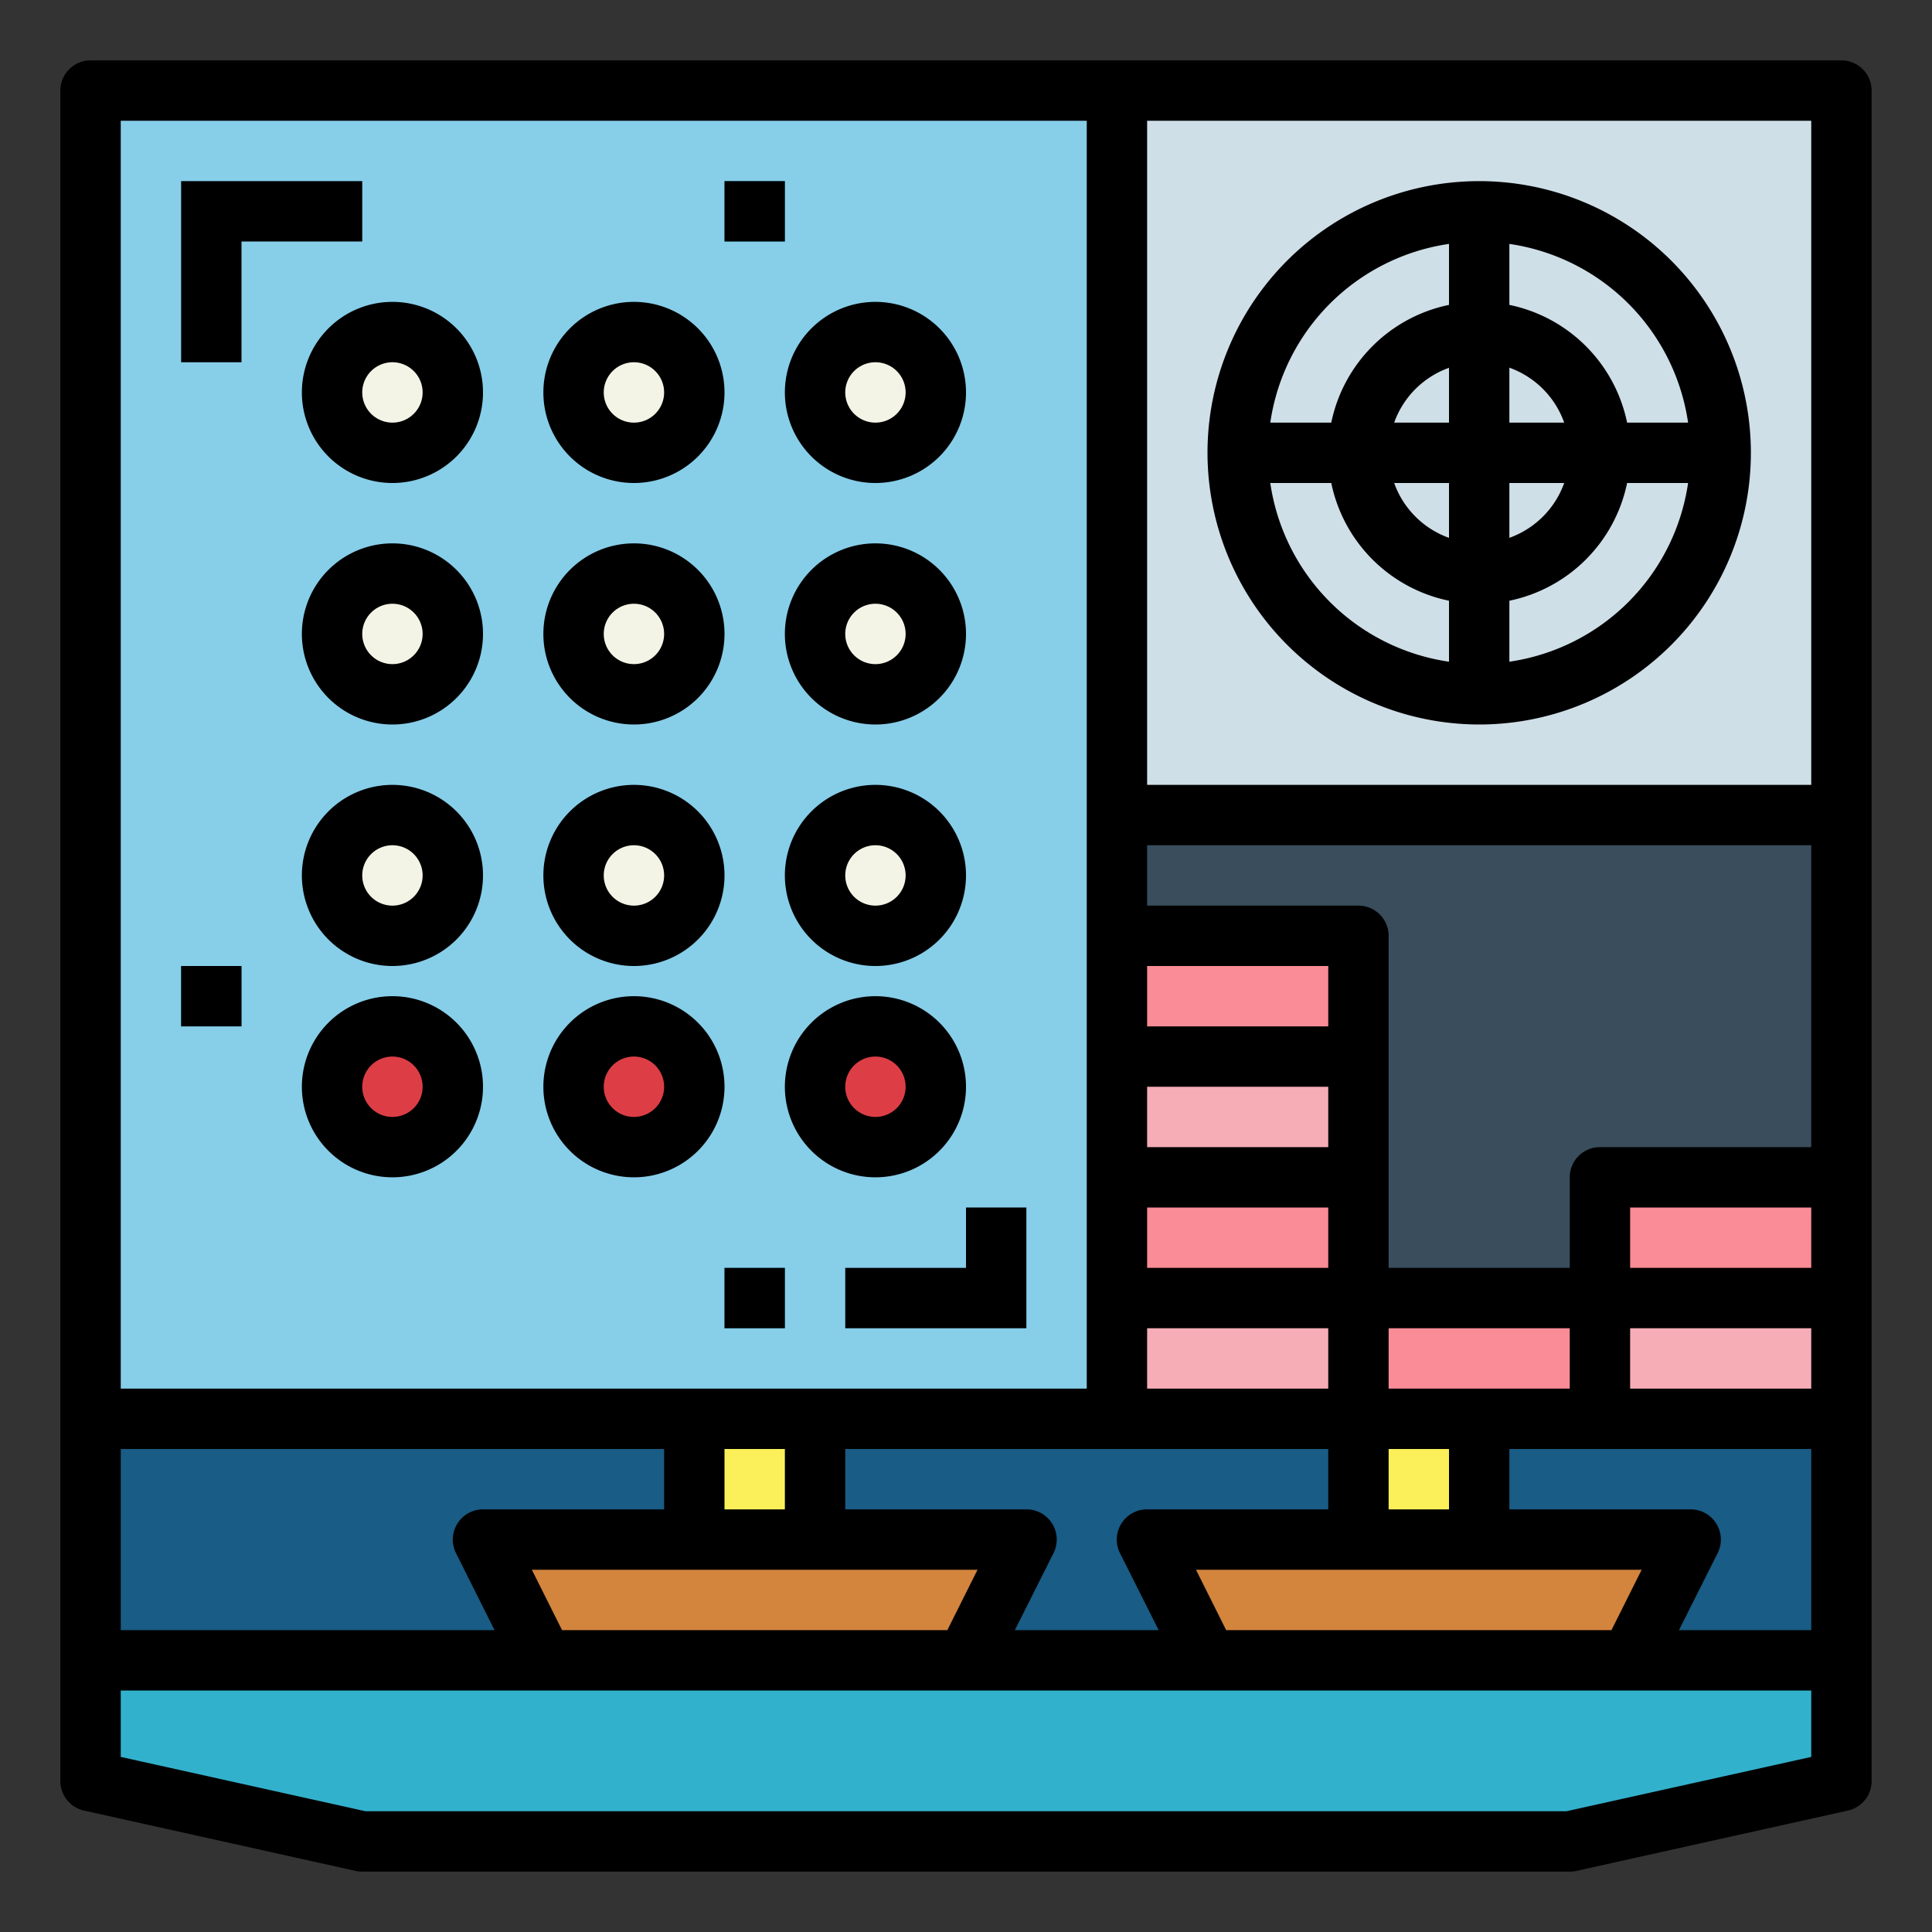 <svg height="512" viewBox="0 0 64 64" width="512" xmlns="http://www.w3.org/2000/svg"><rect x="0" y="0" width="64" height="64" fill="#333333" stroke="none"/><g id="Filled_outline" data-name="Filled outline"><path d="m3 3h58v52h-58z" fill="#195c85"/><path d="m3 3h34v44h-34z" fill="#87cee9"/><path d="m61 59-9 2h-40l-9-2v-4h58z" fill="#32b1cc"/><path d="m37 3h24v24h-24z" fill="#cfdfe8"/><path d="m37 27h24v20h-24z" fill="#394d5c"/><path d="m37 43h8v4h-8z" fill="#f7adb6"/><path d="m45 43h8v4h-8z" fill="#f98c96"/><path d="m37 39h8v4h-8z" fill="#f98c96"/><path d="m37 35h8v4h-8z" fill="#f7adb6"/><path d="m37 31h8v4h-8z" fill="#f98c96"/><path d="m53 39h8v4h-8z" fill="#f98c96"/><path d="m53 43h8v4h-8z" fill="#f7adb6"/><g fill="#f4f4e6"><circle cx="13" cy="13" r="2"/><circle cx="21" cy="13" r="2"/><circle cx="29" cy="13" r="2"/><circle cx="13" cy="21" r="2"/><circle cx="21" cy="21" r="2"/><circle cx="29" cy="21" r="2"/><circle cx="13" cy="29" r="2"/><circle cx="21" cy="29" r="2"/><circle cx="29" cy="29" r="2"/></g><circle cx="13" cy="36" fill="#dd3e46" r="2"/><circle cx="21" cy="36" fill="#dd3e46" r="2"/><circle cx="29" cy="36" fill="#dd3e46" r="2"/><path d="m24 42h2v2h-2z" fill="#32b1cc"/><path d="m24 6h2v2h-2z" fill="#32b1cc"/><path d="m6 32h2v2h-2z" fill="#32b1cc"/><path d="m23 47h4v4h-4z" fill="#fcf05a"/><path d="m32 55h-14l-2-4h18z" fill="#d3843d"/><path d="m45 47h4v4h-4z" fill="#fcf05a"/><path d="m54 55h-14l-2-4h18z" fill="#d3843d"/><path d="m61 2h-58a1 1 0 0 0 -1 1v56a1 1 0 0 0 .783.977l9 2a1.052 1.052 0 0 0 .217.023h40a1.052 1.052 0 0 0 .217-.023l9-2a1 1 0 0 0 .783-.977v-56a1 1 0 0 0 -1-1zm-23 30h6v2h-6zm10 16v2h-2v-2zm-2-2v-2h6v2zm8.382 6-1 2h-12.764l-1-2zm-16.382-16h6v2h-6zm0 4h6v2h-6zm0 4h6v2h-6zm6 4v2h-6a1 1 0 0 0 -.9 1.447l1.282 2.553h-4.764l1.282-2.553a1 1 0 0 0 -.9-1.447h-6v-2zm-11.618 4-1 2h-12.764l-1-2zm-8.382-2v-2h2v2zm-20-46h32v42h-32zm0 44h18v2h-6a1 1 0 0 0 -.895 1.447l1.277 2.553h-12.382zm56 10.2-8.11 1.8h-39.78l-8.11-1.8v-2.2h56zm0-4.2h-4.382l1.282-2.553a1 1 0 0 0 -.9-1.447h-6v-2h10zm0-8h-6v-2h6zm0-4h-6v-2h6zm0-4h-7a1 1 0 0 0 -1 1v3h-6v-11a1 1 0 0 0 -1-1h-7v-2h22zm0-12h-22v-22h22z"/><path d="m49 24a9 9 0 1 0 -9-9 9.01 9.01 0 0 0 9 9zm1-15.92a7 7 0 0 1 5.92 5.92h-2.02a5.016 5.016 0 0 0 -3.9-3.9zm0 4.1a3 3 0 0 1 1.816 1.82h-1.816zm0 3.82h1.816a3 3 0 0 1 -1.816 1.816zm0 3.9a5.016 5.016 0 0 0 3.9-3.9h2.02a7 7 0 0 1 -5.92 5.92zm-2-2.083a3 3 0 0 1 -1.816-1.817h1.816zm0-3.817h-1.816a3 3 0 0 1 1.816-1.816zm0-5.92v2.02a5.016 5.016 0 0 0 -3.9 3.9h-2.02a7 7 0 0 1 5.92-5.92zm-3.9 7.92a5.016 5.016 0 0 0 3.9 3.9v2.02a7 7 0 0 1 -5.92-5.92z"/><path d="m12 6h-6v6h2v-4h4z"/><path d="m32 42h-4v2h6v-4h-2z"/><path d="m13 10a3 3 0 1 0 3 3 3 3 0 0 0 -3-3zm0 4a1 1 0 1 1 1-1 1 1 0 0 1 -1 1z"/><path d="m21 16a3 3 0 1 0 -3-3 3 3 0 0 0 3 3zm0-4a1 1 0 1 1 -1 1 1 1 0 0 1 1-1z"/><path d="m29 16a3 3 0 1 0 -3-3 3 3 0 0 0 3 3zm0-4a1 1 0 1 1 -1 1 1 1 0 0 1 1-1z"/><path d="m13 18a3 3 0 1 0 3 3 3 3 0 0 0 -3-3zm0 4a1 1 0 1 1 1-1 1 1 0 0 1 -1 1z"/><path d="m21 24a3 3 0 1 0 -3-3 3 3 0 0 0 3 3zm0-4a1 1 0 1 1 -1 1 1 1 0 0 1 1-1z"/><path d="m29 24a3 3 0 1 0 -3-3 3 3 0 0 0 3 3zm0-4a1 1 0 1 1 -1 1 1 1 0 0 1 1-1z"/><path d="m13 26a3 3 0 1 0 3 3 3 3 0 0 0 -3-3zm0 4a1 1 0 1 1 1-1 1 1 0 0 1 -1 1z"/><path d="m21 32a3 3 0 1 0 -3-3 3 3 0 0 0 3 3zm0-4a1 1 0 1 1 -1 1 1 1 0 0 1 1-1z"/><path d="m29 32a3 3 0 1 0 -3-3 3 3 0 0 0 3 3zm0-4a1 1 0 1 1 -1 1 1 1 0 0 1 1-1z"/><path d="m13 33a3 3 0 1 0 3 3 3 3 0 0 0 -3-3zm0 4a1 1 0 1 1 1-1 1 1 0 0 1 -1 1z"/><path d="m24 36a3 3 0 1 0 -3 3 3 3 0 0 0 3-3zm-3 1a1 1 0 1 1 1-1 1 1 0 0 1 -1 1z"/><path d="m32 36a3 3 0 1 0 -3 3 3 3 0 0 0 3-3zm-4 0a1 1 0 1 1 1 1 1 1 0 0 1 -1-1z"/><path d="m24 42h2v2h-2z"/><path d="m24 6h2v2h-2z"/><path d="m6 32h2v2h-2z"/></g></svg>